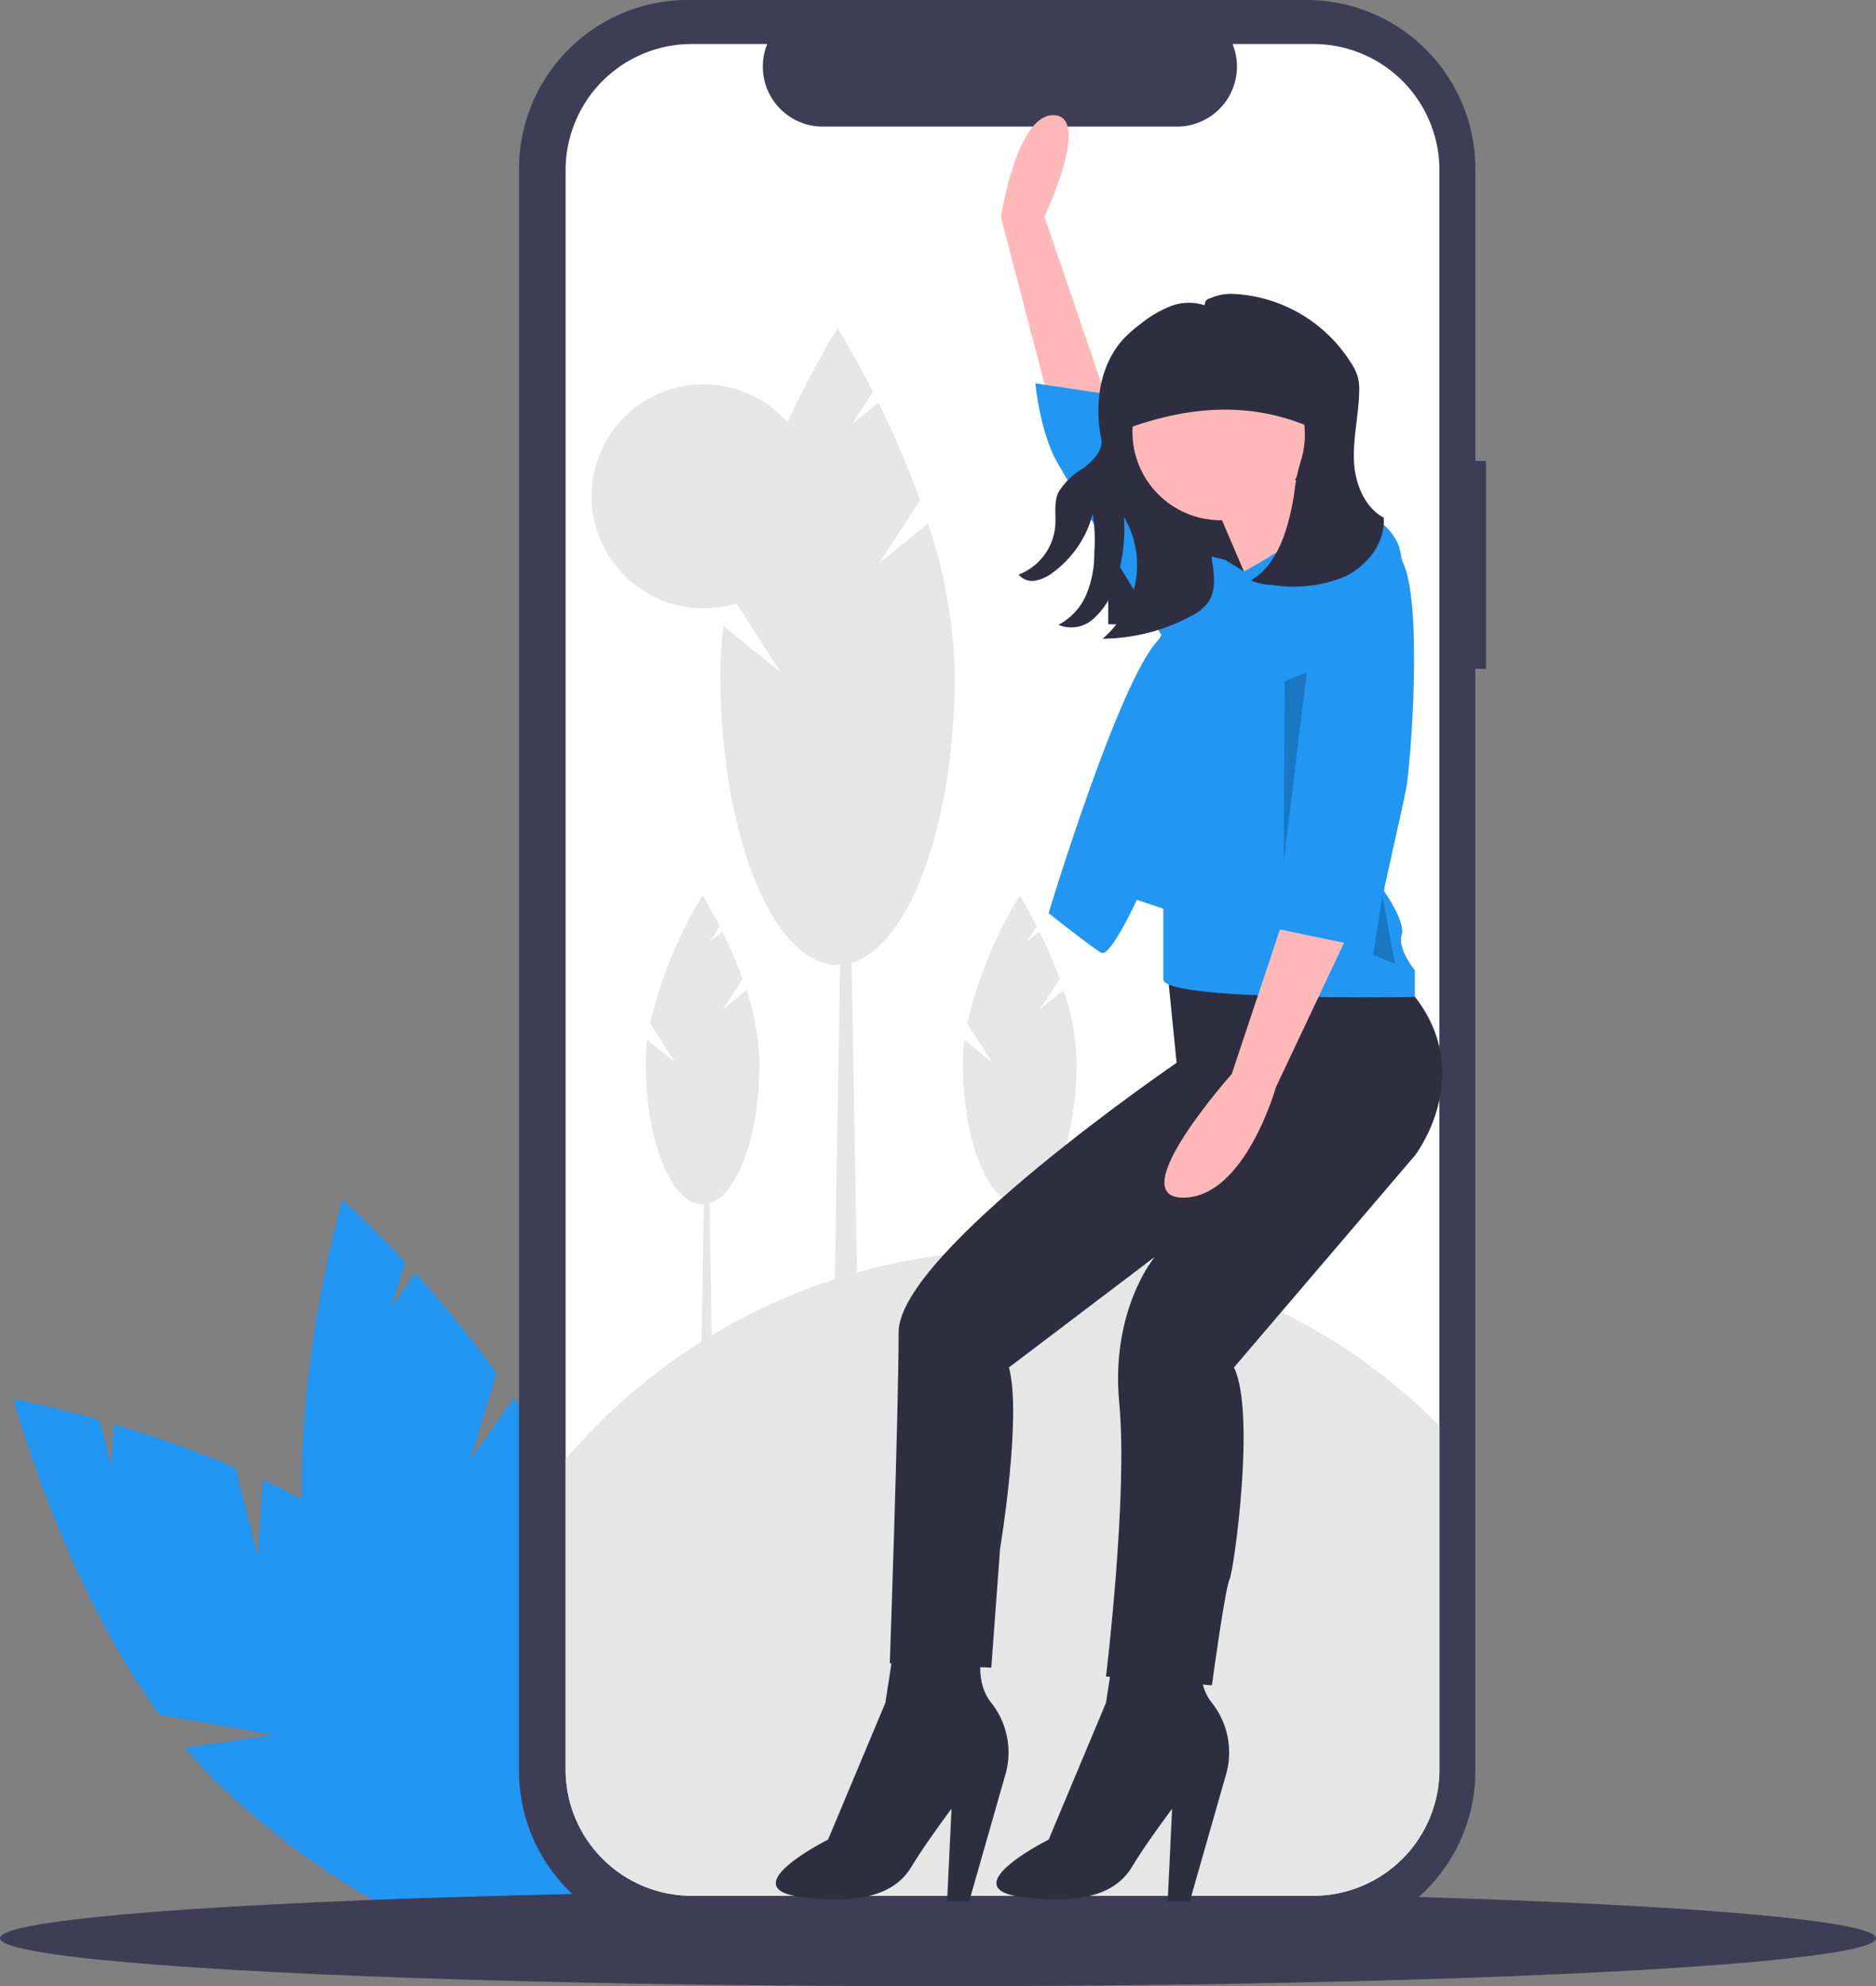 <svg xmlns="http://www.w3.org/2000/svg" width="193.924" height="205.192" viewBox="0 0 193.924 205.192">
  <rect x="0" y="0" width="193.924" height="205.192" fill="#808080" stroke="none"/>
  <g id="Group_1" data-name="Group 1" transform="translate(0 0)">
    <path id="Path_989" data-name="Path 989" d="M278.349,618.593l-2.31-9.11a118.286,118.286,0,0,0-12.551-4.5l-.291,4.234-1.183-4.664c-5.289-1.51-8.888-2.175-8.888-2.175s4.862,18.483,15.057,32.613l11.879,2.086-9.228,1.331a47.846,47.846,0,0,0,4.128,4.374c14.831,13.765,31.349,20.08,36.895,14.1s-1.982-21.977-16.813-35.742a63.015,63.015,0,0,0-16.155-10.386Z" transform="translate(-251.713 -457.845)" fill="#2196f3"/>
    <path id="Path_990" data-name="Path 990" d="M378.632,554.518l2.731-8.993a118.284,118.284,0,0,0-8.417-10.342l-2.438,3.474,1.4-4.6c-3.747-4.027-6.484-6.456-6.484-6.456s-5.392,18.335-3.968,35.7l9.091,7.926-8.588-3.631a47.877,47.877,0,0,0,1.273,5.879c5.581,19.449,16.457,33.394,24.293,31.145s9.664-19.838,4.083-39.287a63.014,63.014,0,0,0-8.46-17.241Z" transform="translate(-330.028 -403.665)" fill="#2196f3"/>
    <ellipse id="Ellipse_1" data-name="Ellipse 1" cx="96.962" cy="4.958" rx="96.962" ry="4.958" transform="translate(0 195.276)" fill="#3f3d56"/>
    <path id="Path_991" data-name="Path 991" d="M542.726,125.024h-1.1V94.861A17.461,17.461,0,0,0,524.159,77.4H460.229a17.461,17.461,0,0,0-17.465,17.458V260.34A17.461,17.461,0,0,0,460.229,277.8h63.931a17.461,17.461,0,0,0,17.465-17.458V146.5h1.1Z" transform="translate(-389.114 -77.403)" fill="#3f3d56"/>
    <path id="Path_992" data-name="Path 992" d="M550.583,106.935V272.167A13.041,13.041,0,0,1,537.541,285.2H473.3a13.041,13.041,0,0,1-13.043-13.037V106.935A13.041,13.041,0,0,1,473.3,93.9H481.1a6.2,6.2,0,0,0,5.738,8.533h36.625A6.2,6.2,0,0,0,529.2,93.9h8.344a13.041,13.041,0,0,1,13.043,13.037Z" transform="translate(-401.791 -89.353)" fill="#fff"/>
    <path id="Path_993" data-name="Path 993" d="M550.583,564.725V600.24a13.043,13.043,0,0,1-13.043,13.043H473.3A13.043,13.043,0,0,1,460.26,600.24V568.187a61.42,61.42,0,0,1,90.324-3.463Z" transform="translate(-401.791 -417.431)" fill="#e6e6e6"/>
    <path id="Path_994" data-name="Path 994" d="M315.346,377.777h-2.6l.865-50.713h.865Z" transform="translate(-226.6 -237.017)" fill="#e6e6e6"/>
    <path id="Path_995" data-name="Path 995" d="M534.781,224.827l4.191-6.477a97.114,97.114,0,0,0-4.3-10.065l-2.71,2.189,2.146-3.316c-2.045-4.025-3.654-6.561-3.654-6.561s-8.4,13.244-11.213,27.267l5.378,8.311-5.954-4.809a39.3,39.3,0,0,0-.327,4.926c0,16.608,5.424,30.071,12.115,30.071s12.115-13.463,12.115-30.071a51.722,51.722,0,0,0-2.771-15.518Z" transform="translate(-443.871 -166.681)" fill="#e6e6e6"/>
    <path id="Path_996" data-name="Path 996" d="M264.167,459.474h-1.259l.42-24.6h.42Z" transform="translate(-190.487 -315.139)" fill="#e6e6e6"/>
    <path id="Path_997" data-name="Path 997" d="M498.314,425.159l2.032-3.141a47.083,47.083,0,0,0-2.085-4.881l-1.314,1.062,1.041-1.608c-.992-1.952-1.772-3.182-1.772-3.182a45.131,45.131,0,0,0-5.438,13.224l2.608,4.031-2.887-2.332a19.043,19.043,0,0,0-.158,2.389c0,8.055,2.631,14.584,5.876,14.584s5.876-6.53,5.876-14.584a25.082,25.082,0,0,0-1.344-7.526Z" transform="translate(-423.585 -320.894)" fill="#e6e6e6"/>
    <path id="Path_998" data-name="Path 998" d="M383.167,459.474h-1.259l.42-24.6h.42Z" transform="translate(-276.707 -315.139)" fill="#e6e6e6"/>
    <path id="Path_999" data-name="Path 999" d="M617.314,425.159l2.033-3.141a47.1,47.1,0,0,0-2.085-4.881l-1.314,1.062,1.041-1.608c-.992-1.952-1.772-3.182-1.772-3.182a45.133,45.133,0,0,0-5.438,13.224l2.608,4.031-2.887-2.332a19.054,19.054,0,0,0-.158,2.389c0,8.055,2.631,14.584,5.876,14.584s5.876-6.53,5.876-14.584a25.082,25.082,0,0,0-1.344-7.526Z" transform="translate(-509.805 -320.894)" fill="#e6e6e6"/>
    <circle id="Ellipse_2" data-name="Ellipse 2" cx="11.569" cy="11.569" r="11.569" transform="translate(61.152 39.703)" fill="#e6e6e6"/>
    <path id="Path_1000" data-name="Path 1000" d="M415.872,169.322l21.117.524,2.842-25.18h-23.96Z" transform="translate(-301.316 -104.834)" fill="#2f2e41"/>
    <path id="Path_1001" data-name="Path 1001" d="M629.448,153.477l-5.825-22.334s1.609-10.721,5.5-10.544-1.01,10.481-1.01,10.481l6.6,19.293Z" transform="translate(-520.154 -108.699)" fill="#ffb8b8"/>
    <path id="Path_1002" data-name="Path 1002" d="M610.647,443.109l.912,9.122s-28.734,19.612-28.734,27.822-.912,34.207-.912,34.207l10.49.456.912-12.314s2.28-13.683.912-18.7l15.051-11.4s-4.561,5.473-3.649,15.051-1.368,28.277-1.368,28.277l10.946.912s1.368-10.034,1.824-10.946,2.736-17.331.456-21.892l18.7-21.892s6.385-8.21,0-16.419l-3.649-1.824Z" transform="translate(-489.933 -342.432)" fill="#2f2e41"/>
    <path id="Path_1003" data-name="Path 1003" d="M551.381,694.78l-.912,5.929-5.929,14.139s-10.034,5.017-2.736,5.929,10.034-.912,11.4-3.193,4.1-5.929,4.1-5.929l-.456,9.578h2.28l3.738-13.082a8.251,8.251,0,0,0-1.4-7.373l-.054-.068c-1.824-2.28-.912-5.473-.912-5.473Z" transform="translate(-458.945 -524.796)" fill="#2f2e41"/>
    <path id="Path_1004" data-name="Path 1004" d="M634.167,694.78l-.912,5.929-5.929,14.139s-10.034,5.017-2.737,5.929,10.034-.912,11.4-3.193,4.1-5.929,4.1-5.929l-.456,9.578h2.281l3.738-13.082a8.251,8.251,0,0,0-1.4-7.373l-.054-.068c-1.824-2.28-.912-5.473-.912-5.473Z" transform="translate(-518.927 -524.796)" fill="#2f2e41"/>
    <circle id="Ellipse_3" data-name="Ellipse 3" cx="9.122" cy="9.122" r="9.122" transform="translate(117.065 35.502)" fill="#ffb8b8"/>
    <path id="Path_1005" data-name="Path 1005" d="M704.437,255.6l4.1,9.578,8.21-6.385s-5.017-6.841-5.017-7.753Z" transform="translate(-578.706 -203.232)" fill="#ffb8b8"/>
    <path id="Path_1006" data-name="Path 1006" d="M659.763,274.634l1.946,1.2s6.287-3.333,7.872-5.685c0,0,5.69-1.9,7.97,2.665s-1.368,36.031-1.368,36.031,2.28,3.193,1.824,4.561,1.368,3.649,1.368,3.649v2.737s-26,.456-26-1.824v-7.3l-2.737-.912s-2.736,5.929-3.649,5.473-5.473-4.1-5.473-4.1,7.3-24.173,11.4-28.277l5.017-8.666Z" transform="translate(-533.12 -216.796)" fill="#2196f3"/>
    <path id="Path_1007" data-name="Path 1007" d="M655.252,239.941a5.035,5.035,0,0,0-2.28-2.28c-1.368-.456-8.21-10.034-8.21-10.034l.912-5.017-9.122-1.368s.456,5.017,2.281,8.21,11.858,19.612,11.858,19.612l5.017-9.122Z" transform="translate(-529.521 -181.637)" fill="#2196f3"/>
    <path id="Path_1008" data-name="Path 1008" d="M697.4,420.756l-5.473,16.419s-11.4,12.77-5.017,12.77,9.578-11.4,9.578-11.4l7.754-16.419Z" transform="translate(-564.6 -326.218)" fill="#ffb8b8"/>
    <path id="Path_1009" data-name="Path 1009" d="M666.4,214.3c7.306-2.928,14.508-3.553,21.523,0v-5.9a3.844,3.844,0,0,0-3.844-3.844H669.442a3.037,3.037,0,0,0-3.037,3.037Z" transform="translate(-551.151 -169.544)" fill="#2f2e41"/>
    <path id="Path_1010" data-name="Path 1010" d="M730.02,282.069s4.161-3.525,6.414.518.884,21.374.428,23.655-3.649,16.419-3.649,16.419l-10.946-2.28s-.912-6.385,1.824-5.929Z" transform="translate(-591.519 -224.687)" fill="#2196f3"/>
    <path id="Path_1011" data-name="Path 1011" d="M668.025,210.738c-2.059-1.131-3.017-3.669-3.086-6.017s.5-4.672.546-7.021a5.423,5.423,0,0,0-.122-1.432,5.506,5.506,0,0,0-.788-1.63,15.217,15.217,0,0,0-12.235-7.034,5.434,5.434,0,0,0-2.07.381c-.507.2-.673.178-.77.8a5.18,5.18,0,0,0-3.555.113,12.028,12.028,0,0,0-3.109,1.852,14.044,14.044,0,0,0-1.572,1.361c-2.591,2.684-3.187,6.821-2.437,10.475.244,1.188-.927,2.335-1.9,3.065a7.041,7.041,0,0,0-2.563,2.515c-.457,1.073-.206,2.3-.3,3.464a5.924,5.924,0,0,1-3.779,4.977,1.823,1.823,0,0,0,1.759.619,4.329,4.329,0,0,0,1.833-.873,10.9,10.9,0,0,0,4.065-6.031,17.7,17.7,0,0,1,.164,3.954,11.048,11.048,0,0,1-.8,4.319A6.324,6.324,0,0,1,634.4,221.8a3.434,3.434,0,0,0,3.748-.747,7.834,7.834,0,0,0,2.157-3.594,17.913,17.913,0,0,0,.863-6.8,9.707,9.707,0,0,1,1.218,6.618,10.118,10.118,0,0,1-3.432,5.957,19.712,19.712,0,0,0,9.022-2.272,5.107,5.107,0,0,0,1.85-1.425c.9-1.242.684-2.937.432-4.447-.2-1.195,1.294-2.921.439-3.779a1.417,1.417,0,0,0-.95-.408,8.409,8.409,0,0,1-6.4-3.775,9.721,9.721,0,0,1-1.619-4.985,9.071,9.071,0,1,1,17.735,2.692,18.206,18.206,0,0,0-.66,3.074,24.143,24.143,0,0,1-.736,3.576c-.647,2.252-1.742,4.55-3.77,5.724a5.883,5.883,0,0,0,2.242.475,13.771,13.771,0,0,0,7.522-.9C666.359,215.671,668.189,213.291,668.025,210.738Z" transform="translate(-524.985 -157.247)" fill="#2f2e41"/>
    <path id="Path_1012" data-name="Path 1012" d="M484.119,252.288l-2.38,19.595.1-18.682Z" transform="translate(-349.039 -182.822)" opacity="0.2"/>
    <path id="Path_1013" data-name="Path 1013" d="M516.2,336.291l-.98,6.05,2.28.912Z" transform="translate(-373.294 -243.693)" opacity="0.2"/>
  </g>
</svg>

